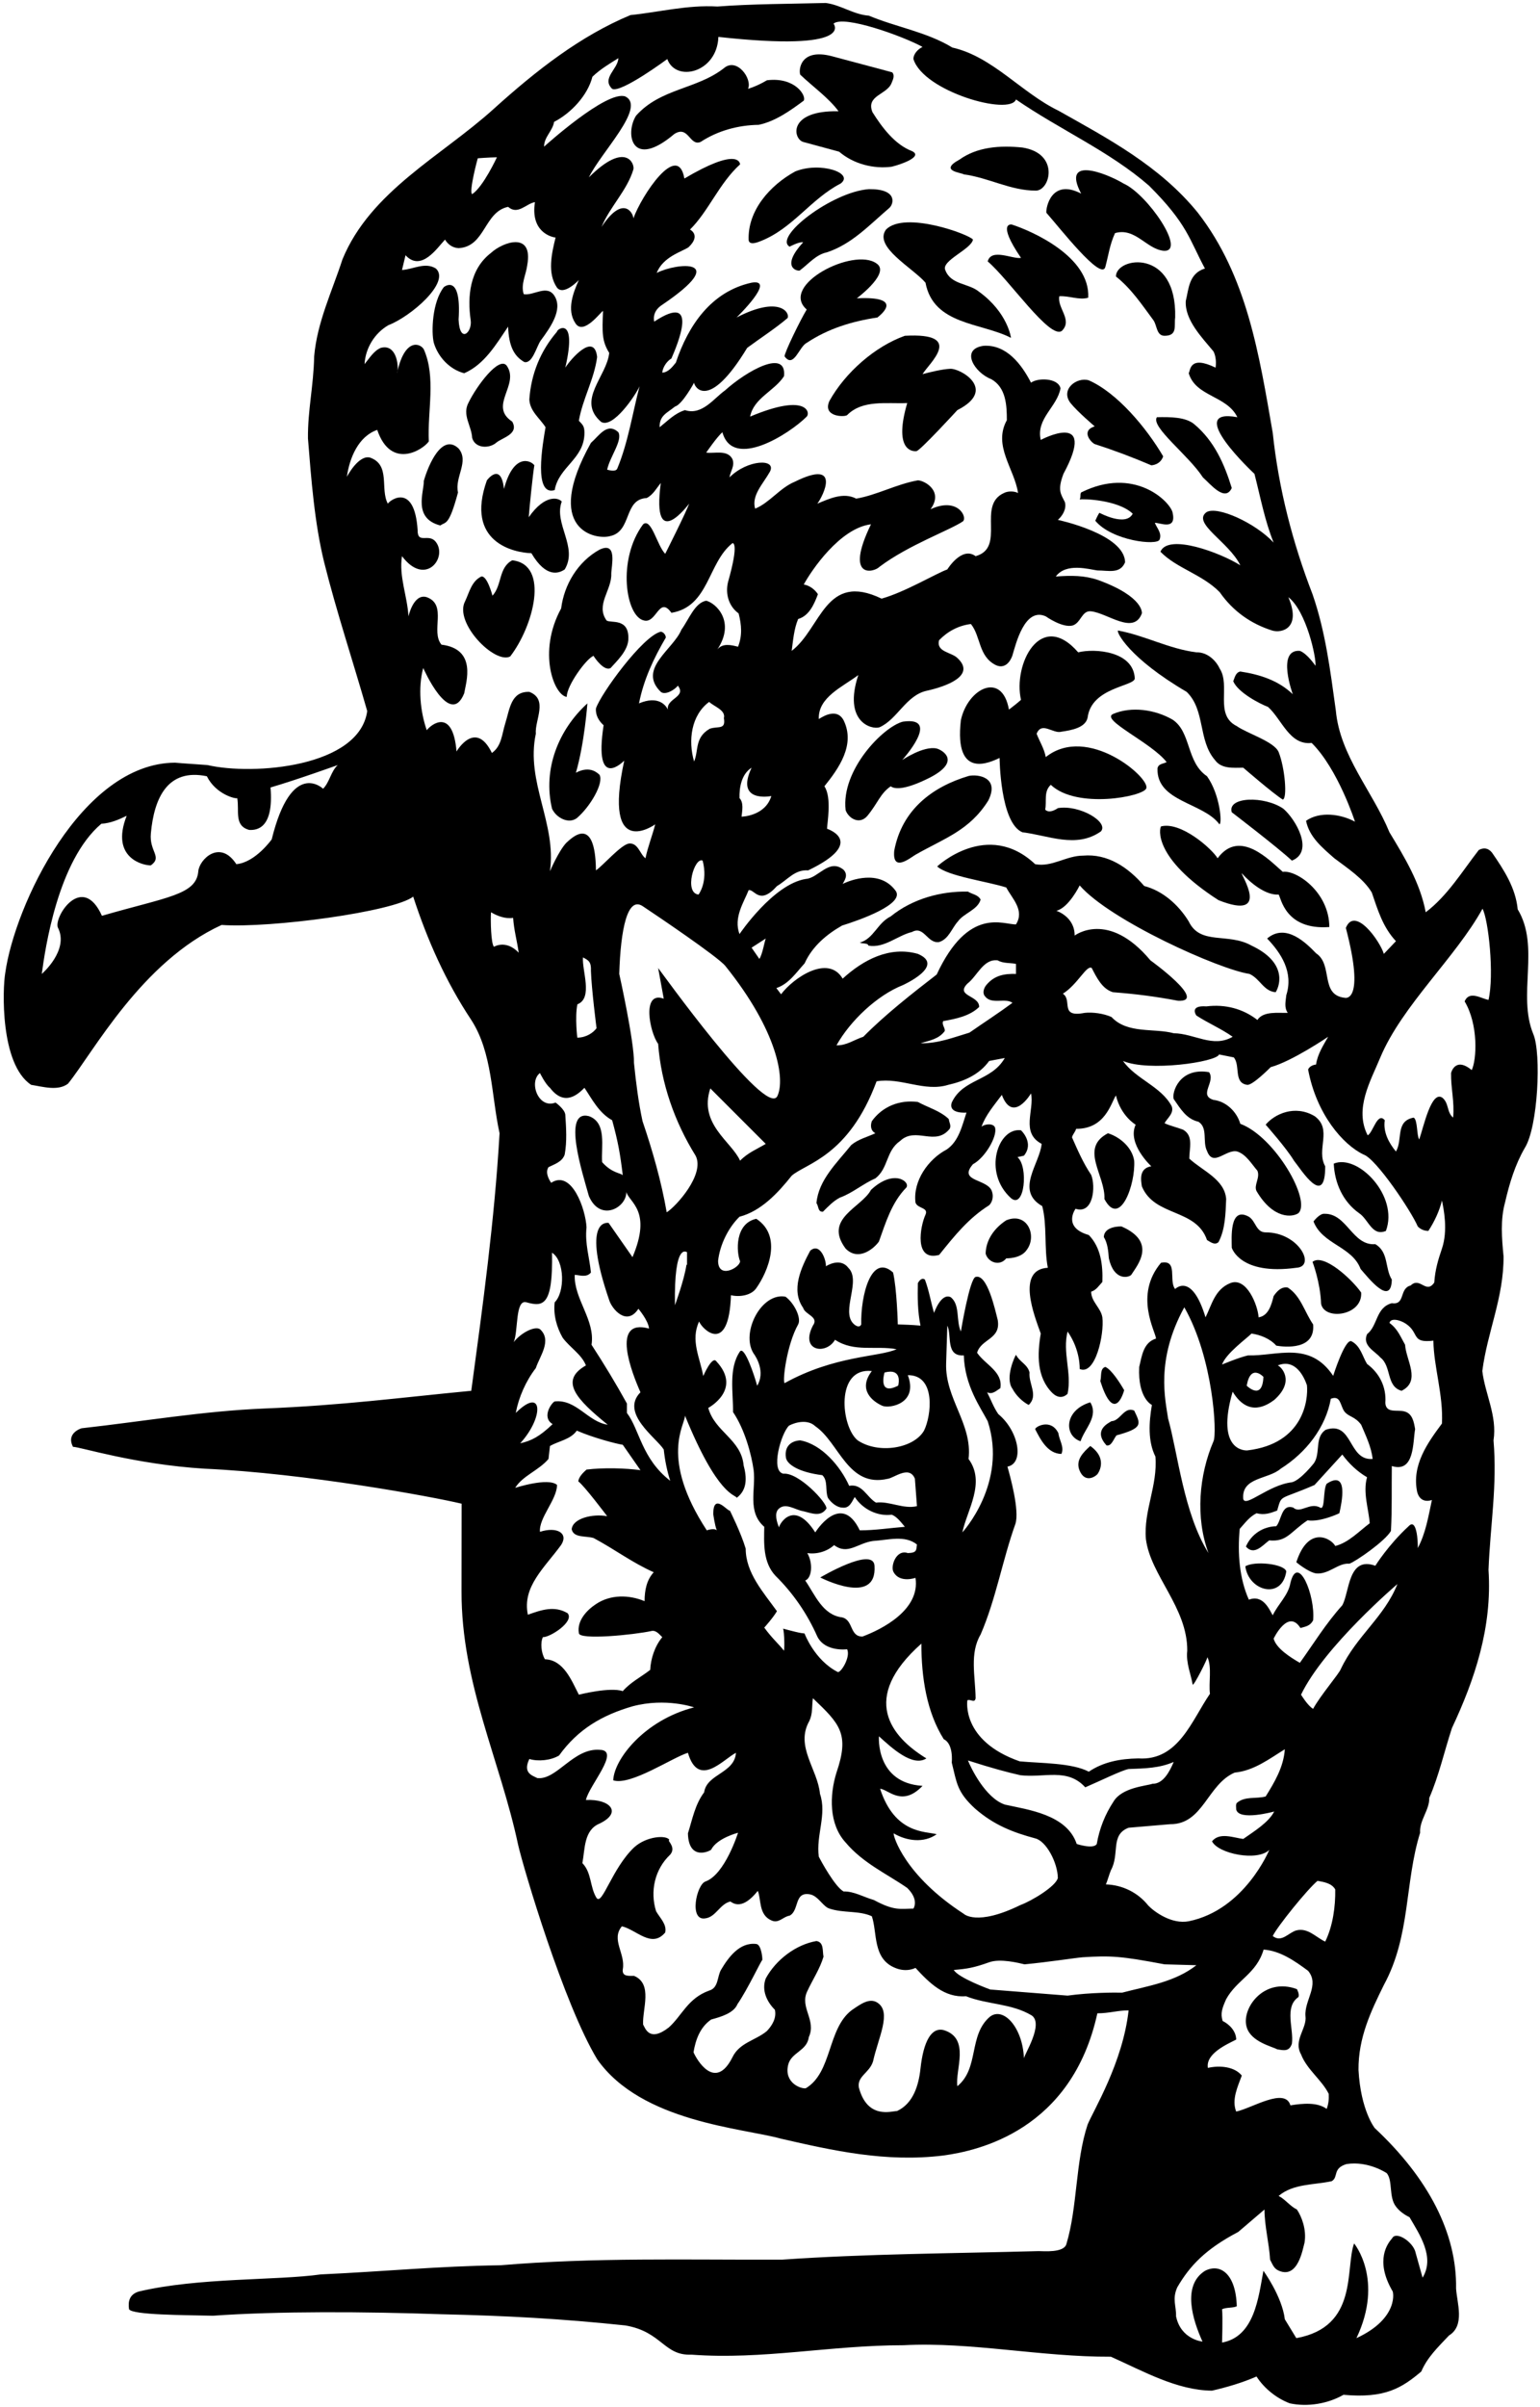 <?xml version="1.0" encoding="UTF-8"?>
<svg xmlns="http://www.w3.org/2000/svg" xmlns:xlink="http://www.w3.org/1999/xlink" width="429pt" height="670pt" viewBox="0 0 429 670" version="1.1">
<g id="surface1">
<path style=" stroke:none;fill-rule:nonzero;fill:rgb(0%,0%,0%);fill-opacity:1;" d="M 427.137 287.82 C 422.621 276.898 429.105 263.516 422.785 253.086 C 422.211 247.09 418.926 242.082 415.641 237.32 C 414.574 236.004 413.344 235.84 411.945 236.578 C 407.348 242.492 403.242 249.309 397.164 253.906 C 395.605 245.695 391.336 238.715 387.066 231.652 C 382.387 220.238 373.27 210.387 372.121 197.742 C 370.562 186.492 369.246 175.816 365.633 165.387 C 360.133 151.184 356.191 136.074 354.547 120.473 C 350.77 98.711 347.402 76.867 333.691 59.215 C 323.098 46.156 308.562 38.523 294.852 30.805 C 284.504 25.793 276.539 15.777 265.289 13.23 C 258.148 8.879 249.688 7.566 242.051 4.363 C 237.699 4.035 234.336 1.406 230.062 0.832 C 220.539 1.078 209.371 1.078 199.848 1.816 C 191.469 1.324 183.672 3.379 175.621 4.199 C 161.664 10.027 149.5 19.5 137.438 30.395 C 123.004 43.43 103.199 53.219 95.398 72.188 C 92.523 81.059 88.336 89.68 87.516 99.203 C 87.352 107.496 85.707 114.148 85.789 122.031 C 86.695 133.281 87.598 145.516 90.305 156.52 C 93.754 170.312 98.352 184.109 102.297 197.906 C 100.133 213.508 70.598 215.887 57.789 212.934 C 54.75 212.684 51.465 212.52 48.758 212.273 C 22.672 212.41 4.059 252.102 1.461 270.82 C 0.719 275.008 -0.047 296.168 8.684 301.941 C 11.887 302.438 16.156 303.75 18.949 301.613 C 25.93 292.992 39.367 267.699 61.73 257.438 C 75.5 258.395 109.711 253.742 115.105 249.555 C 119.047 261.625 124.137 273.121 131.281 283.879 C 137.191 292.992 136.863 304.98 139.164 315.41 C 137.77 339.551 134.484 363.445 131.281 387.094 C 111.492 388.984 95.48 391.145 73.719 392.02 C 56.668 392.707 39.723 395.637 22.727 397.523 C 22.727 397.523 18.293 398.809 20.344 402.695 C 22.125 402.641 37.453 407.566 56.969 408.773 C 85.078 410.031 120.66 416.602 128.598 418.516 C 128.598 426.234 128.57 435.133 128.57 442.852 C 128.488 468.551 139.328 489.902 144.336 513.469 C 145.844 520.062 157.066 557.836 166.371 573.164 C 178.688 590.684 207.07 592.297 217.582 595.254 C 231.953 598.539 246.734 601.906 262.746 599.934 C 272.57 598.621 298.574 592.871 305.691 560.355 C 308.977 560.355 311.355 559.535 314.395 559.535 C 312.809 573.984 304.598 587.398 302.98 591.312 C 299.531 601.738 300.188 614.223 297.07 624.566 C 296.383 627.086 290.637 626.539 289.352 626.539 C 265.535 627.195 241.312 627.277 217.828 628.918 C 190.895 629.004 165.77 628.262 139.41 630.48 C 121.922 630.727 107.223 632.203 89.32 633.027 C 77.141 634.75 55.324 633.848 38.656 637.789 C 36.086 638.582 35.617 640.496 35.945 642.715 C 36.906 644.332 51.137 644.332 59.348 644.523 C 77.414 643.234 101.719 643.371 122.988 644.109 C 141.051 644.523 156.324 645.344 174.227 647.23 C 184.438 648.984 184.902 655.688 192.621 655.359 C 212.574 656.84 231.133 652.734 251.742 652.734 C 270.383 651.746 289.926 656.016 309.469 655.934 C 318.5 659.961 327.859 665.297 337.633 665.379 C 341.902 664.395 346.09 663.16 350.031 661.438 C 352.25 664.887 355.781 667.594 359.312 668.91 C 364.32 669.977 369.984 668.992 374.254 666.527 C 385.887 667.594 390.539 664.586 395.934 660.043 C 397.574 656.18 400.449 653.391 403.652 650.023 C 408.168 647.23 405.871 640.992 405.621 636.969 C 405.871 621.613 397.934 606.285 382.961 592.297 C 382.961 592.297 379.047 587.398 378.441 576.121 C 378.359 567.172 381.891 559.781 385.504 552.473 C 393.004 538.676 391.254 524.062 395.605 510.102 C 395.359 506.652 398.234 503.777 398.152 500.41 C 400.859 494.172 402.34 487.438 404.473 480.949 C 410.797 467.484 415.723 452.949 414.656 436.938 C 415.148 424.457 417.117 413.535 416.051 400.891 C 417.117 394.074 413.672 387.914 412.93 381.594 C 414.328 370.672 418.926 361.148 418.844 349.652 C 418.352 344.641 417.941 339.469 419.254 334.707 C 420.484 329.367 422.047 324.195 424.754 319.516 C 428.449 313.684 429.41 293.156 427.137 287.82 Z M 90.004 219.527 C 90.004 219.527 81.246 211.043 75.691 233.625 C 75.691 233.625 71.117 240.055 65.836 240.52 C 61.266 233.488 55.516 239.219 55.242 242.492 C 54.695 249.09 46.484 249.637 28.395 254.891 C 22.945 242.793 15.008 255.109 16.102 258.121 C 19.387 264.418 11.641 271.066 11.641 271.066 C 12.543 264.254 16.102 239.508 28.227 229.273 C 30.855 229.109 33.074 228.121 35.289 227.055 C 30.609 238.961 40.137 240.934 42.023 240.852 C 45.309 238.469 41.559 237.047 42.023 231.98 C 42.926 221.992 46.758 213.781 57.625 216.051 C 60.172 221.172 65.836 222.457 66.082 222.129 C 66.738 225.578 65.098 229.848 69.449 230.996 C 71.418 231.078 76.32 230.75 75.359 219.172 C 82.613 217.062 94.082 212.934 94.082 212.934 C 92.195 214.656 91.812 217.723 90.004 219.527 Z M 154.355 33.922 C 159.117 31.461 163.715 26.531 165.031 21.359 C 167.246 19.227 169.793 17.746 172.258 16.188 C 172.172 19.227 167.492 21.77 170.531 24.727 C 172.941 26.012 185.887 16.434 185.887 16.434 C 188.27 23.004 199.766 20.266 200.121 10.273 C 238.633 14.516 232.199 6.578 232.199 6.578 C 235.074 4.117 251.66 10.109 256.996 13.066 C 255.766 13.641 254.453 14.953 254.453 16.434 C 257.242 25.465 281.328 32.309 283.027 27.684 C 295.18 36.059 309.141 42.137 320.062 51.66 C 330.871 62.418 331.309 66.688 335.66 74.734 C 331.145 76.102 331.145 80.48 330.324 83.766 C 329.996 89.023 334.84 93.949 338.043 97.809 C 339.086 99.914 338.617 102.324 338.617 102.324 C 331.422 98.82 331.641 102.98 331.145 103.883 C 333.117 110.453 341.738 110.043 344.695 116.121 C 329.504 113.328 349.457 131.887 349.457 131.887 C 351.102 138.289 352.332 144.941 354.797 151.02 C 349.785 145.598 339.086 140.699 336.074 142.559 C 331.969 145.625 342.367 150.824 345.516 157.34 C 340.098 153.891 325.398 148.363 323.262 153.562 C 327.859 158.242 334.84 159.805 339.77 164.812 C 343.547 170.23 348.637 173.68 354.383 175.488 C 357.012 176.309 362.621 174.914 358.898 166.211 C 363.91 170.066 366.73 183.125 366.453 185.312 C 366.453 185.312 364.156 181.895 362.102 181.152 C 355.508 180.66 360.133 193.223 360.133 193.223 C 356.109 189.363 350.934 187.723 345.516 186.902 C 344.203 187.148 343.953 188.625 343.547 189.609 C 344.832 192.703 350.852 195.852 353.234 196.754 C 357.094 200.203 359.23 207.512 365.387 206.773 C 372.75 214.055 377.457 228.695 377.457 228.695 C 373.516 226.562 367.688 225.742 363.828 228.449 C 364.73 232.969 368.344 235.922 371.711 238.879 C 375.406 241.672 379.84 244.547 382.141 248.406 C 383.781 253.168 385.176 258.012 388.871 261.953 L 385.504 265.484 C 384.355 261.789 377.402 252.102 374.914 258.258 C 380.414 279.195 374.664 277.719 374.664 277.719 C 367.605 276.98 371.465 268.523 366.617 265.32 C 363.992 262.609 358.242 256.754 352.988 261.215 C 356.848 265.238 360.379 270.574 358.324 276.98 C 358.16 278.703 357.668 280.348 358.734 281.906 C 356.191 281.988 351.922 281.332 350.277 283.879 C 346.254 280.758 341.328 279.445 336.074 280.102 C 331.145 279.746 333.281 282.645 333.281 282.645 C 336.566 284.781 340.262 286.34 343.383 288.559 C 337.879 291.762 332.789 287.656 326.957 287.574 C 321.457 286.094 314.066 287.82 309.633 283.059 C 307.414 282.07 304.379 281.66 302.16 281.906 C 295.016 283.305 298.848 278.375 296.082 276.57 C 300.215 273.996 302.734 268.441 304.129 269.426 C 305.445 271.973 307.004 275.258 310.043 276.16 C 316.449 276.652 321.734 277.328 328.191 278.539 C 336.621 278.922 320.473 267.289 320.473 267.289 C 308.703 253.195 299.367 260.395 299.367 260.395 C 299.395 255.109 294.277 253.496 294.277 253.496 C 297.754 252.648 300.766 246.434 300.766 246.434 C 309.25 256.203 339.688 269.836 348.062 271.066 C 351.02 272.383 352.004 275.91 355.371 276.16 C 356.766 273.859 358.242 267.699 348.637 263.184 C 342.094 259.488 334.348 263.184 331.145 256.453 C 328.273 251.77 323.84 247.91 318.746 246.598 C 314.23 241.344 308.562 237.566 301.75 238.141 C 296.984 238.141 293.047 241.426 288.363 240.52 C 275.035 228.012 261.074 241.152 261.074 241.152 C 264.086 243.887 274.898 245.285 280.316 247.008 C 281.961 250.129 285.492 253.332 283.027 257.273 C 279.578 257.438 269.836 252.102 260.938 271.23 C 254.121 276.488 246.488 282.48 240.492 288.559 C 237.945 289.379 235.812 291.023 233.02 290.938 C 236.879 284.043 244.379 277.008 251.496 274.188 C 251.496 274.188 263.539 268.797 255.684 265.484 C 247.801 263.266 240.492 267.129 234.742 272.383 C 230.691 265.512 220.949 272.219 217.582 276.734 L 216.27 275.008 C 219.719 273.859 221.688 270.82 224.152 268.113 C 226.285 263.348 230.391 259.98 234.578 257.602 C 239.098 256.203 252.59 251.551 249.359 247.746 C 244.926 241.973 237.043 244.875 234.742 246.023 C 235.156 245.203 236.441 243.613 234.992 242.082 C 230.969 238.797 227.957 244.438 224.48 244.629 C 215.367 246.078 206.004 259.98 206.004 259.98 C 204.281 255.383 207.234 251.113 208.551 247.746 C 210.191 247.418 211.531 252.102 216.434 246.625 C 219.473 244.82 221.387 241.973 225.137 242.246 C 241.641 234.309 230.391 230.668 230.391 230.668 C 230.391 229.273 231.789 221.992 229.652 218.844 C 233.676 213.836 238.355 207.266 234.992 200.449 C 232.883 196.535 228.258 200.121 228.094 200.121 C 227.848 194.047 234.742 191.172 239.098 187.887 C 234.801 200.914 242.789 203.16 245.008 202.422 C 250.02 200.203 252.398 193.469 258.23 192.238 C 263.539 191.062 272.023 188.051 266.688 183.125 C 264.961 181.48 260.773 181.48 261.594 178.195 C 263.977 175.734 267.016 174.094 270.465 173.68 C 273.258 177.129 272.516 182.633 277.359 185.094 C 280.781 186.684 282.043 182.387 282.043 182.387 C 282.973 179.293 285.438 168.891 291.32 171.547 C 291.32 171.547 295.918 174.828 298.793 174.094 C 301.176 173.352 301.34 169.82 303.965 170.148 C 308.562 170.645 315.816 176.828 318.09 170.727 C 318.09 170.727 318.828 166.152 305.938 161.445 C 302.078 160.133 298.465 160.133 294.113 160.461 C 296.984 156.52 303.5 158.488 305.691 158.766 C 308.812 158.766 312.012 159.805 313.41 156.52 C 313.355 148.637 294.688 144.695 294.688 144.695 C 296 143.547 297.152 141.656 296.656 139.77 C 295.59 137.551 294.469 136.594 296.246 131.887 C 305.965 113.875 289.926 122.441 289.926 122.441 C 288.527 116.531 294.523 113.246 295.426 108.07 C 294.742 105.117 289.02 105.117 287.215 106.512 C 284.59 101.422 280.398 95.836 273.996 96.246 C 267.371 97.18 271.477 103.746 276.129 105.527 C 280.234 107.824 280.48 112.754 280.48 116.941 C 276.539 124.086 282.617 130.488 283.602 137.223 C 282.535 136.648 280.727 136.648 279.66 137.223 C 272.023 140.672 280.316 152.414 271.777 154.797 C 267.918 151.922 263.895 158.488 263.895 158.488 C 260.801 159.586 252.07 164.812 245.586 166.617 C 229.871 159.035 228.777 174.914 220.539 181.152 C 220.949 178.113 221.195 174.996 222.344 172.285 C 225.465 171.383 226.859 168.016 227.848 165.387 C 227.027 164.074 225.465 162.926 223.906 162.68 C 226.039 158.766 233.977 146.992 242.629 145.926 C 235.074 161.5 243.559 159.312 245.008 157.75 C 253.137 151.648 264.633 147.57 268.246 145.105 C 269.562 143.957 266.824 138.234 259.215 141.738 C 262.992 136.594 257.406 133.691 255.684 133.691 C 249.688 134.758 244.27 137.797 238.52 138.781 C 234.91 136.895 230.887 138.863 227.684 140.18 C 229.324 138.043 234.523 127.562 221.359 134.102 C 217.281 135.773 214.379 139.934 210.355 141.574 C 209.289 137.879 212.574 134.676 214.461 131.312 C 216.461 127.562 208.25 127.836 203.215 132.871 C 203.461 131.145 204.773 129.668 204.035 127.777 C 202.637 125.07 199.023 126.301 196.727 125.973 C 196.727 125.973 199.766 121.539 201.242 120.309 C 204.145 130.844 219.883 120.801 224.727 115.953 C 225.766 114.969 224.945 109.223 208.961 115.953 C 209.945 110.781 215.777 108.812 218.402 104.703 C 219.199 96.906 208.004 103.227 201.953 108.676 C 198.914 110.809 195.574 115.711 190.812 114.148 C 187.938 115.051 186.133 117.023 183.754 118.91 C 183.672 115.629 185.805 114.969 188.02 113.164 C 190.074 112.59 193.359 106.512 193.359 106.512 C 193.359 107.578 197.301 114.695 208.141 96.824 C 211.918 94.031 216.023 91.402 219.391 88.527 C 220.129 87.133 217.281 82.125 205.184 88.363 C 205.184 88.363 216.461 77.473 209.371 78.676 C 198.121 81.141 191.719 90.582 188.27 100.93 C 187.281 102.16 186.133 103.637 184.492 103.719 C 184.574 102.324 185.723 100.52 187.035 99.777 C 188.598 96.164 195.109 81.027 182.246 89.516 C 182.246 89.516 181.426 86.777 184.438 84.859 C 203.871 71.723 188.539 73.094 182.93 75.965 C 184.711 71.449 189.91 70.082 191.801 68.82 C 195.383 65.43 192.211 63.895 192.211 63.895 C 197.383 58.805 200.34 51.004 206.168 45.746 C 206.086 45.09 205.238 41.066 190.648 49.688 C 188.816 39.152 178.688 54.48 176.445 60.773 C 176.359 59.133 173.488 54.203 167.574 63.156 C 169.875 57.57 174.719 52.973 176.445 47.145 C 176.855 45.586 174.309 39.152 164.047 49.359 C 167.41 42.383 180.059 29.844 174.227 26.863 C 169.109 24.918 151.562 40.82 151.562 40.82 C 151.562 38.109 153.945 36.469 154.355 33.922 Z M 274.406 277.309 C 276.211 279.691 280.07 277.637 282.043 279.113 C 278.266 281.906 274.078 284.617 270.055 287.41 C 265.617 288.723 261.43 290.445 256.422 290.363 C 258.887 289.625 261.512 289.215 263.156 286.996 C 263.402 286.176 262.254 285.191 262.746 284.207 C 266.359 283.551 270.137 282.809 272.762 280.266 C 272.844 276.98 266.031 277.309 269.48 273.777 C 272.27 271.645 273.914 266.797 277.938 267.289 C 279.414 268.195 281.551 267.949 283.027 268.277 L 283.027 271.066 C 279.906 270.984 277.031 271.395 274.734 274.188 C 274.078 275.008 273.586 276.406 274.406 277.309 Z M 183.34 269.426 L 184.902 277.965 C 178.688 275.641 180.961 287.328 183.34 290.527 C 184.16 301.531 187.938 312.289 193.77 321.648 C 196.48 326.824 188.27 335.855 185.723 337.414 C 184.246 328.875 181.781 320.254 178.988 312.043 C 177.84 306.703 177.184 301.449 176.609 295.867 C 176.691 289.789 172.504 271.066 172.504 271.066 C 172.895 258.52 174.805 249.418 179.023 252.203 C 182.5 254.5 200.016 266.305 202.062 268.852 C 216.641 286.965 218.762 300.402 216.559 305.051 C 213.5 311.5 183.371 269.336 183.34 269.426 Z M 213.312 318.367 C 211.012 319.762 208.305 320.828 206.168 323.047 C 203.789 317.711 194.562 312.863 197.875 302.93 C 197.875 302.93 212.984 318.035 213.312 318.367 Z M 191.387 348.5 L 191.387 352.031 L 191.223 352.031 C 190.648 356.137 188.02 363.281 188.02 363.281 C 187.719 345.16 191.387 348.664 191.387 348.5 Z M 164.785 374.285 C 165.852 367.387 159.855 361.559 160.102 354.824 C 161.254 354.824 163.387 355.727 164.617 354.168 C 164.211 349.98 162.895 346.121 163.387 341.605 C 163.141 336.512 159.254 325.453 153.535 329.203 C 152.715 327.973 151.891 326.246 152.797 324.852 C 154.438 324.031 156.652 323.375 157.312 321.32 C 157.969 317.629 157.723 314.098 157.477 310.234 C 157.312 308.676 154.766 306.871 154.766 306.871 C 149.949 308.758 147.211 301.094 150.414 298.656 C 150.414 298.656 151.891 301.695 153.203 302.766 C 157.34 308.211 161.172 304.379 162.812 302.766 C 164.949 305.965 166.836 309.742 170.531 311.797 C 172.172 317.789 172.746 321.02 173.488 327.098 C 172.914 326.441 170.477 326.551 167.738 323.457 C 167.41 319.27 169.137 312.453 164.047 310.648 C 156.516 308.758 162.238 326.41 164.047 332.898 C 167.191 340.234 174.582 336.129 174.473 331.75 C 175.293 334.707 181.699 336.949 176.195 349.898 L 169.547 340.371 C 168.973 340.289 161.992 339.414 169.711 361.887 C 170.477 364.32 174.582 369.25 177.84 364.266 C 177.84 364.266 180.633 367.551 180.797 369.77 C 169.93 366.785 176.113 382.332 178.414 387.504 C 172.664 393.336 182.93 400.234 184.902 403.438 C 185.23 406.473 185.805 409.348 186.707 412.141 C 178.688 405.926 178.168 397.852 174.637 393.254 L 174.637 390.625 C 171.598 385.125 168.312 379.703 164.785 374.285 Z M 162.402 266.469 C 163.961 267.289 164.73 267.699 164.617 270.246 C 164.785 275.34 166.18 286.176 166.18 286.176 C 165.277 287.41 163.359 288.777 160.844 288.805 C 160.844 289.297 160.102 283.059 160.844 279.527 C 165.277 277.828 162.074 270.082 162.402 266.469 Z M 197.711 202.832 C 193.469 205.297 194.672 208.824 193.359 211.945 C 191.637 206.117 192.539 199.055 197.547 195.359 C 198.941 196.672 202.227 197.633 201.652 199.875 C 202.227 203.242 200.039 202.012 197.711 202.832 Z M 195.738 239.535 C 197.301 245.531 194.59 248.98 194.59 248.98 C 190.457 248.539 193.469 238.414 195.738 239.535 Z M 209.371 263.762 L 213.312 261.215 C 212.984 262.035 212.355 265.785 211.531 266.879 Z M 214.871 221.555 C 213.176 227.191 206.578 227.301 206.578 227.301 C 206.742 225.66 207.234 223.441 206.004 222.129 C 205.922 219.336 206.496 215.477 209.371 213.672 C 204.691 223.633 214.871 221.555 214.871 221.555 Z M 133.113 44.051 C 133.113 44.051 136.262 43.805 138.426 43.777 C 138.426 43.777 134.621 52.016 131.527 54.039 C 130.543 53.469 133.113 43.805 133.113 44.051 Z M 127.176 209.152 C 126.137 196.809 120.031 201.684 118.883 203.242 C 117.074 198.07 116.418 191.418 117.895 185.914 C 117.895 185.914 125.312 202.832 129.309 192.977 C 129.805 189.938 132.977 180.66 122.988 179.43 C 119.867 175.734 124.711 168.344 118.883 166.211 C 115.188 165.059 113.789 171.547 113.789 171.547 C 113.461 165.797 111.082 160.461 111.984 154.797 C 118.473 163.418 124.766 155.203 121.426 150.855 C 119.43 148.246 116.281 151.648 116.336 147.488 C 115.461 134.402 108.781 139.027 108.043 140.18 C 105.824 136.156 108.863 129.422 103.117 127.367 C 99.859 126.465 96.629 132.707 96.629 132.707 C 97.367 127.449 99.832 121.457 105.086 119.648 C 108.891 130.844 117.812 125.234 119.457 122.852 C 119.047 114.312 121.508 105.035 118.062 97.234 C 117.129 95.578 112.949 93.984 110.762 103.133 C 110.727 103.473 110.664 103.738 110.59 103.883 C 110.645 103.625 110.703 103.379 110.762 103.133 C 110.98 100.984 110.164 95.711 106.07 96.824 C 104.102 97.645 102.871 99.777 101.555 101.34 C 101.801 96.906 104.348 92.719 108.207 90.5 C 114.367 88.145 125.59 78.566 121.426 74.734 C 118.391 72.844 115.105 74.98 111.984 75.145 L 112.969 71.039 C 117.379 75.828 121.922 68.82 123.973 66.688 C 124.793 68.082 126.137 68.984 127.75 69.066 C 135.223 68.656 134.812 58.969 141.547 57.57 C 144.254 59.953 146.555 56.668 149.02 56.258 C 147.758 64.332 153.289 65.949 154.766 66.113 C 153.699 70.465 152.383 76.047 155.176 80.07 C 157.066 82.398 161.254 77.938 161.254 77.938 C 159.691 81.387 157.805 86.23 160.266 89.926 C 162.539 93.621 167.574 86.477 167.984 86.559 C 167.738 92.523 167.656 94.934 169.711 98.219 C 169.055 104.785 160.484 111.438 167.465 117.434 C 170.75 119.348 177.047 110.043 178.168 107.496 C 176.277 114.641 174.965 123.262 171.926 130.488 C 171.352 131.477 169.383 130.734 169.137 130.734 C 169.875 127.121 173.488 122.633 172.258 120.309 C 169.137 117.434 166.918 121.266 164.617 123.262 C 151.043 147.543 165.934 150.359 169.957 149.211 C 176.113 147.898 173.652 138.945 180.141 138.617 C 181.945 137.715 182.848 135.91 184.078 134.43 C 181.426 154.383 191.965 140.18 191.965 140.18 C 191.277 142.34 185.312 154.137 185.312 154.137 C 183.066 151.922 181.426 143.984 179.152 145.926 C 171.844 155.754 174.309 171.629 179.398 172.695 C 182.93 173.598 183.59 165.715 187.035 170.562 C 197.547 168.836 197.137 156.602 204.035 151.184 C 204.035 151.184 206.059 150.551 202.801 162.02 C 201.98 165.469 203.129 168.836 205.758 170.727 C 206.578 173.926 206.824 176.883 205.594 180.004 C 203.703 179.512 201.324 178.938 199.848 180.742 C 204.965 172.996 199.438 167.852 196.727 167.195 C 193.523 167.77 191.883 172.449 189.828 175.242 C 187.609 180.742 177.512 186.16 184.078 192.566 C 185.258 193.523 187.773 192.156 188.844 190.844 C 191.305 194.047 185.559 194.375 186.051 197.492 C 185.477 196.262 183.34 193.523 178.004 195.77 C 179.316 189.117 182.109 183.207 185.477 177.457 C 185.477 176.719 184.82 175.898 184.078 175.816 C 179.07 176.965 167.328 193.141 166.016 197.164 C 165.852 199.055 166.836 200.695 168.148 201.848 C 165.277 220.621 173.898 211.699 173.898 211.699 C 167.738 240.055 182.52 229.438 182.52 229.438 C 181.781 232.395 180.469 235.676 179.809 238.879 C 178.25 237.73 177.758 234.527 175.211 234.773 C 172.941 235.129 168.012 240.879 166.016 242.246 C 165.824 226.371 159.117 233.379 157.723 234.609 C 155.586 236.91 153.203 242.492 153.203 242.492 C 155.094 229.109 146.391 217.695 149.266 204.227 C 148.938 200.449 152.797 194.621 147.457 192.566 C 142.285 192.402 142.012 197.355 140.723 201.438 C 139.82 204.309 139.738 207.676 137.027 209.566 C 132.43 200.094 127.176 209.152 127.176 209.152 Z M 137.605 263.516 C 136.781 262.691 136.617 256.285 136.781 253.906 C 138.59 254.973 140.805 255.797 142.941 255.465 C 143.188 258.996 144.008 261.707 144.5 265.156 C 140.914 261.406 137.605 263.516 137.605 263.516 Z M 146.637 362.461 C 151.316 363.773 154.055 363.5 153.781 348.664 C 157.34 350.91 157.395 359.668 154.52 362.461 C 154.109 365.992 155.094 369.441 156.734 372.312 C 158.789 375.105 161.992 376.91 163.223 380.031 C 155.695 384.305 160.621 389.504 169.301 396.539 C 163.715 395.719 160.598 389.395 154.52 390.051 C 153.699 390.379 150.77 394.43 153.945 396.371 C 150.223 399.906 148.031 401 144.91 401.711 C 151.59 394.43 151.316 385.672 143.68 393.254 C 144.5 388.902 146.473 384.387 149.266 380.773 C 150.332 377.488 153.863 373.055 150.414 369.934 C 148.855 368.977 144.992 371.082 143.105 373.547 C 144.418 370.508 143.473 361.574 146.637 362.461 Z M 150.414 426.344 C 150.086 422.402 155.148 417.422 155.176 413.289 C 152.688 411.129 143.516 414.109 143.516 414.109 C 145.57 410.742 150.086 409.266 152.797 406.062 L 153.203 402.449 C 155.668 401.055 158.953 400.645 160.68 398.18 C 165.277 400.18 171.57 401.82 173.488 402.121 L 178.414 409.184 C 174.145 408.609 168.148 408.445 163.387 409.02 C 162.484 409.84 161.254 410.988 161.09 412.305 C 162.648 413.371 169.137 421.992 169.137 421.992 C 165.004 421.254 159.527 422.621 159.254 425.633 C 159.801 428.098 163.141 427.41 165.359 428.07 C 171.352 431.273 176.031 434.887 182.109 437.594 C 180.141 439.73 179.562 442.605 179.562 445.641 C 175.211 443.836 170.039 443.754 166.016 446.465 C 163.387 448.188 160.68 451.145 161.254 454.512 C 161.172 456.562 176.691 455.004 181.535 453.938 C 182.848 453.688 183.754 455.004 184.492 455.66 C 182.438 458.121 181.289 461.57 181.125 464.773 C 178.578 466.746 175.621 468.223 173.488 470.688 C 169.957 469.453 161.254 471.672 161.254 471.672 C 159.281 467.895 157.066 461.98 151.809 461.816 C 150.742 460.094 150.496 457.137 151.234 455.66 C 153.203 455.742 160.074 451.363 158.133 449.008 C 154.438 446.789 150.742 448.105 147.047 449.418 C 145.406 441.617 151.727 436.309 156.324 429.984 C 158.434 426.73 155.148 424.812 150.414 426.344 Z M 285.242 572.918 C 284.891 564.133 279.414 558.383 275.719 561.34 C 269.727 566.512 272.844 575.629 266.688 580.637 C 266.031 576.121 270.383 567.336 262.91 565.035 C 259.434 564.133 257.242 568.238 256.422 575.711 C 255.93 580.309 254.453 585.398 249.934 587.535 C 248.211 587.617 241.641 589.859 239.262 581.047 C 238.688 577.844 242.188 576.996 243.203 573.738 C 244.652 567.145 248.484 560.027 244.434 557.398 C 242.188 555.922 239.645 557.863 237.262 559.48 C 230.445 564.652 231.871 576.777 224.48 581.211 C 223.164 581.457 218.379 579.734 219.555 574.723 C 220.375 571.195 224.809 570.863 225.301 567.008 C 227.52 562.242 222.672 558.711 224.891 554.195 C 226.367 550.992 228.422 547.953 229.406 544.59 C 229.078 543.027 229.57 540.566 227.438 540.238 C 221.688 541.223 216.105 545.492 213.312 550.664 C 212.082 553.949 213.641 557.152 215.859 559.371 C 216.352 561.586 215.199 563.641 213.641 565.281 C 210.52 567.91 206.004 568.484 204.035 572.59 C 199.215 582.195 194.016 573.164 193.195 571.195 C 193.77 567.746 195 564.215 198.121 562.078 C 200.832 561.34 204.418 560.301 205.43 557.809 C 208.223 553.785 212.164 545.41 212.328 545.574 C 212.492 545.574 212.164 541.223 210.684 541.059 C 206.004 540.484 202.883 544.836 200.832 548.285 C 199.766 550.172 200.176 553.293 197.547 554.031 C 191.555 556.195 189.992 561.012 186.297 564.297 C 180.879 568.512 179.727 564.461 179.152 563.477 C 178.906 559.203 181.945 552.145 176.609 549.926 C 175.129 549.926 173.242 550.172 173.488 548.121 C 174.309 543.77 170.121 539.824 173.242 536.133 C 177.348 537.117 181.535 542.371 185.312 537.855 C 185.805 535.555 183.836 533.832 182.766 531.941 C 181.043 526.441 182.355 520.281 186.707 516.18 C 188.27 514.316 186.297 512.648 186.297 512.234 L 186.461 512.07 C 185.641 510.676 180.059 511.031 176.609 514.207 C 170.477 520.062 167.738 530.465 166.18 528.246 C 164.289 525.211 164.867 521.27 162.238 518.559 C 162.977 514.535 162.648 509.363 167 507.555 C 173.488 504.461 169.93 500.633 163.223 500.988 C 164.047 496.965 172.941 487.219 167.164 487.027 C 159.773 486.371 155.121 495.512 149.676 494.883 C 148.277 494.145 145.57 493.516 147.457 489.574 C 149.922 490.312 153.453 489.984 155.75 488.586 C 161.008 481.277 167.738 477.363 176.227 474.902 C 185.531 472.438 193.359 475.203 193.359 475.203 C 179.508 478.734 171.023 489.684 170.832 495.512 C 175.676 497.07 187.445 489.078 191.637 487.848 C 194.562 497.895 201.57 489.574 205.02 487.848 C 204.609 493.598 196.891 493.68 196.152 498.852 C 193.605 502.219 192.867 506.406 191.637 510.266 C 191.824 518.148 197.934 515.148 198.121 514.781 C 199.766 511.578 205.594 510.102 205.594 510.102 C 205.594 510.102 201.98 521.68 196.562 523.648 C 194.016 524.445 191.824 534.844 196.562 533.914 C 199.438 533.504 200.586 529.891 203.461 529.234 C 204.445 529.891 206.879 531.559 211.098 526.277 C 212.082 528.496 211.262 532.93 214.871 534.488 C 216.926 535.473 218.156 533.422 219.965 533.176 C 222.758 531.695 221.113 526.359 225.711 527.262 C 227.957 527.73 229.324 530.711 231.051 531.203 C 234.992 532.52 239.262 531.695 242.871 533.34 C 244.434 537.938 243.039 545.164 249.359 547.711 C 252.59 549.078 255.027 547.711 255.027 547.711 C 258.887 551.898 263.074 556.086 269.066 555.594 C 275.145 557.973 281.715 557.562 287.379 560.93 C 290.91 563.312 285.16 572.07 285.242 572.918 Z M 235.566 512.812 C 240.41 518.559 246.898 521.434 252.727 525.457 C 256.148 528.824 254.453 531.203 254.453 531.203 C 250.676 531.285 249.031 531.836 243.449 528.824 C 240.574 528.004 237.863 526.359 234.992 526.441 C 232.609 525.129 228.75 518.066 228.094 516.754 C 227.273 510.84 230.391 505.012 228.422 499.262 C 227.766 492.363 221.441 486.043 225.465 478.98 C 226.449 476.844 226.121 474.957 226.449 472.656 C 233.977 479.828 236.715 482.566 233.02 493.352 C 231.051 499.672 230.887 507.719 235.566 512.812 Z M 218.238 410.168 C 214.543 409.484 217.582 398.918 219.801 396.785 C 221.66 395.801 225.055 394.977 227.109 396.949 C 233.758 401.465 236.168 414.137 247.254 411.594 C 249.031 411.398 253.301 407.703 254.863 411.562 L 255.438 419.199 C 251.66 420.105 247.719 417.723 244.023 418.215 C 241.395 416.656 240.246 412.879 236.551 413.535 C 234.172 408.199 228.914 401.957 222.922 400.891 C 220.566 401 218.461 402.402 218.926 405.652 C 219.199 407.566 222.48 409.758 229.078 410.578 C 230.723 412.141 229.816 414.848 230.641 416.902 C 231.625 418.379 233.266 419.613 234.742 419.613 C 236.715 419.859 237.371 417.805 238.109 416.656 C 240.41 420.188 244.598 422.074 248.375 421.582 C 249.77 421.992 251.168 423.883 252.07 424.949 C 247.883 425.277 243.777 425.934 239.508 425.934 C 234.254 414.961 227.109 426.508 227.109 426.508 C 221.113 417.148 217.09 424.211 217.008 425.113 C 216.434 423.719 215.641 421.254 216.844 420.023 C 218.812 418.051 221.523 420.27 223.742 420.598 C 226.312 421.254 228.668 422.238 230.227 419.859 C 230.422 418.242 222.48 409.758 218.238 410.168 Z M 245.828 391.281 C 247.883 392.105 255.875 390.598 252.891 382.742 C 260.801 382.66 259.461 394.074 257.406 398.18 C 254.508 403.188 244.68 404.75 238.934 400.891 C 234.254 397.168 232.609 380.473 242.871 381.594 C 238.906 386.766 243.012 390.051 245.828 391.281 Z M 246.406 382.004 C 251.223 380.746 250.402 384.852 250.211 385.645 C 244.379 388.684 246.406 382.004 246.406 382.004 Z M 269.809 406.062 C 270.957 396.289 263.238 389.312 263.566 379.457 L 263.895 368.949 C 265.211 371.656 263.32 377.57 268.492 377.242 C 268.738 385.672 273.117 391.691 275.145 395.551 C 280.781 412.77 268.082 426.508 268.082 426.508 C 269.395 420.27 274.652 412.633 269.809 406.062 Z M 265.129 490.559 C 266.551 496.25 266.551 498.715 271.613 503.367 C 276.949 508.02 282.289 510.02 288.363 511.66 C 291.457 512.398 294.605 518.395 294.688 522.664 C 294.195 524.992 287.352 529.098 284.258 530.219 C 272.023 536.215 268.465 532.656 268.465 532.656 C 252 522 248.785 511.004 248.949 510.266 C 252.562 512.398 257.324 513.059 260.938 510.512 C 257.789 509.664 249.305 510.484 245.172 497.867 C 247.391 497.949 251.223 503.094 256.996 497.047 C 243.832 496.25 244.844 483.25 244.844 483.25 C 248.457 486.535 254.23 491.871 258.066 489.41 C 248.211 483.387 239.453 472.711 256.668 457.465 C 256.668 466.91 258.148 476.516 262.91 484.07 C 265.699 485.387 265.129 490.559 265.129 490.559 Z M 336.648 432.258 C 329.75 421.254 328.137 404.559 325.398 394.812 C 324.66 389.641 321.84 378.555 329.914 363.855 C 337.988 378.008 339.086 399.086 338.043 401.137 C 334.02 410.496 332.953 422.32 336.648 432.258 Z M 343.953 493.352 C 349.293 492.855 353.645 489.492 357.914 486.863 C 357.586 491.789 355.039 496.059 352.578 500 C 349.867 500.738 346.828 499.836 344.531 501.809 C 344.203 502.301 344.367 502.957 344.367 503.613 C 345.105 506.926 354.961 504.188 354.961 504.188 C 353.398 507.227 349.375 509.691 346.336 511.824 C 343.629 511.496 339.77 509.855 337.633 512.48 C 339.355 515.961 350.305 518.148 353.59 514.863 C 353.59 514.863 346.746 531.559 331.145 534.734 C 326.383 535.641 321.566 532.105 319.895 530.383 C 317.023 526.77 312.754 524.637 308.07 524.473 C 308.48 523.566 308.977 521.707 309.469 520.531 C 311.984 515.961 309.223 510.676 314.395 508.703 L 325.973 507.719 C 335.172 507.801 336.32 496.633 343.953 493.352 Z M 354.961 389.641 C 360.98 384.305 356.766 380.277 355.945 380.031 C 360.98 378.008 363.336 383.398 364.074 385.535 C 364.484 389.559 363.172 401.82 347.484 403.684 C 347.02 403.734 338.535 404.012 343.383 387.34 C 347.844 394.703 353.152 390.953 354.961 389.641 Z M 347.297 385.672 C 348.391 379.375 351.949 383.207 351.949 383.207 C 351.676 390.051 347.297 385.672 347.297 385.672 Z M 370.727 389.312 C 373.516 388.246 373.297 391.145 374.504 392.844 C 375.734 394.402 377.402 394.156 379.184 396.539 C 380.496 399.656 381.973 402.613 382.387 406.062 C 375.488 406.637 376.965 395.387 369.328 397.934 C 366.129 399.988 367.934 404.422 366.043 407.211 C 366.043 407.211 362.348 411.949 359.887 412.551 C 353.316 413.316 347.02 419.613 346.336 417.23 C 345.762 411.07 353.316 411.812 356.766 408.773 C 363.828 404.34 369.328 397.277 370.727 389.312 Z M 336.484 575.547 C 335.801 571.523 341.984 568.895 344.367 567.664 C 344.367 565.363 342.477 563.395 340.59 562.488 C 339.934 560.355 340.453 558.934 341.574 556.414 C 344.559 550.992 350.031 549.352 352.004 542.617 C 356.602 542.945 360.625 545.738 364.402 548.531 C 367.688 552.473 363.336 556.66 363.664 561.094 C 364.156 564.543 360.215 567.828 362.43 571.77 C 364.074 576.039 368.18 578.832 370.148 582.773 C 370.23 584.332 370.066 585.645 369.574 586.961 C 367.031 585.07 363.008 585.398 359.477 585.973 C 357.969 580.828 348.719 586.797 344.367 587.699 C 343.051 584.414 344.777 580.801 345.926 577.68 C 343.871 575.137 339.688 574.805 336.484 575.547 Z M 369.164 540.402 C 366.535 539.172 364.32 536.461 361.117 537.281 C 358.98 537.855 357.012 540.812 354.547 538.84 C 355.863 536.133 364.238 525.785 367.031 523.484 C 368.836 523.812 370.973 524.145 371.957 525.867 C 372.039 530.629 371.301 536.051 369.164 540.402 Z M 321.047 496.469 C 319.375 497.07 312.59 497.457 310.207 501.398 C 307.824 505.012 306.266 508.953 305.527 513.223 C 304.621 514.781 299.941 513.223 299.941 513.223 C 297.203 505.012 286.34 503.695 279.961 502.273 C 274.461 500.465 270.383 491.871 269.645 489.984 C 276.402 492.145 280.508 493.242 284.258 494.09 C 290.91 494.883 297.316 491.953 302.324 497.457 C 306.348 495.73 312.531 492.691 314.395 492.363 C 318.992 492.199 323.016 492.117 326.957 490.395 C 325.809 493.105 324.027 496.523 321.047 496.469 Z M 224.891 432.258 C 227.602 432.668 230.473 431.766 232.363 430.039 C 236.141 432.914 238.906 429.465 243.203 428.891 C 247.391 428.645 252.07 427.164 255.438 429.875 C 255.191 431.273 255.602 432.203 252.891 432.258 C 249.578 431.109 247.965 436.117 248.949 437.594 C 250.676 440.688 255.027 439.156 255.027 439.156 C 256.422 448.078 245.586 453.523 240.246 455.496 C 236.633 455.496 237.781 450.898 234.578 450.156 C 229.16 449.5 227.027 443.836 224.316 439.895 C 226.121 439.238 226.59 435.215 224.891 432.258 Z M 312.59 554.605 C 310.617 554.551 303.773 554.551 297.398 555.43 C 294.441 555.184 275.855 553.73 275.855 553.73 C 275.855 553.73 266.934 550.5 265.699 548.285 C 269.285 547.984 271.203 547.711 275.555 546.148 C 278.648 545.039 283.793 546.34 285.41 546.723 C 292.277 546.066 299.121 544.973 301.586 544.754 C 309.469 544.262 312.262 544.426 324.414 546.723 L 333.281 546.969 C 327.285 551.652 319.812 552.719 312.59 554.605 Z M 386.324 604.859 C 388.051 606.996 386.82 611.512 388.871 614.141 C 389.855 615.453 391.254 616.438 392.648 617.094 C 395.359 621.777 399.82 628.18 396.289 633.93 L 394.371 627.086 C 393.824 624.074 388.898 620.789 387.805 622.98 C 386.656 624.293 382.879 629.004 387.887 637.625 C 388.078 637.488 389.992 645.152 377.867 650.762 C 385.613 634.477 377.211 624.402 377.211 624.402 C 374.664 631.465 378.496 647.613 361.117 650.762 L 357.914 645.508 C 357.148 639.129 351.949 632.012 351.949 632.012 C 350.578 639.402 349.484 650.352 340.426 651.992 C 340.426 651.992 340.672 644.77 340.426 642.715 C 341.656 642.141 343.465 642.414 344.531 641.895 C 344.285 632.836 339.906 629.824 335.66 632.039 C 329.23 636.117 332.242 645.699 334.977 651.719 C 334.977 651.719 328.957 651.172 327.613 644.684 C 327.695 641.73 326.492 639.949 327.941 636.641 C 331.422 630.645 335.801 625.992 344.941 621.203 L 352.25 614.961 C 352.25 619.559 353.562 624.402 353.809 628.918 C 354.684 630.645 354.961 631.465 356.355 632.039 C 361.609 634.203 362.895 625.992 363.414 624.156 C 363.992 620.516 362.621 616.957 361.281 614.961 C 359.395 614.059 357.996 612.086 356.191 611.184 C 360.215 607.734 366.129 608.145 370.973 607.078 C 372.941 605.926 371.109 603.547 375.078 602.316 C 381.234 601.355 386.324 604.859 386.324 604.859 Z M 373.516 464.527 C 373.023 465.867 367.852 471.836 365.797 475.613 C 364.32 474.793 362.43 471.672 362.43 471.672 C 368.918 458.203 389.281 440.879 389.281 440.879 C 385.59 450.156 377.949 455.195 373.516 464.527 Z M 384.52 377.816 C 387.723 380.277 386.078 385.863 390.434 387.094 C 395.934 384.387 391.664 378.555 391.418 374.285 C 390.188 372.148 389.363 369.852 387.066 368.211 C 387.395 366.73 389.992 367.332 391.637 368.43 C 395.5 371.004 393.004 373.902 399.301 373.137 C 399.383 380.359 402.094 388.246 401.684 396.211 C 397.656 401.629 393.223 407.785 394.785 415.262 C 395.742 418.789 398.891 417.477 398.891 417.477 C 397.902 422.074 397.164 426.758 394.949 430.859 C 395.031 429.055 394.648 422.348 392.402 424.785 C 386.711 430.012 383.125 435.789 383.125 435.789 C 375.488 433.023 375.98 443.098 373.926 446.789 C 369.328 451.883 365.879 457.547 362.102 462.805 C 359.34 461.215 355.508 458.754 354.797 456.07 C 354.797 456.07 358.816 447.613 362.266 453.113 C 363.746 452.703 364.977 452.539 365.797 450.98 C 366.453 443.973 361.527 432.203 359.477 440.551 C 358.898 444 356.027 446.465 354.547 449.582 C 353.645 448.105 351.949 443.699 347.898 445.23 C 345.27 439.402 344.695 432.258 345.352 425.523 C 346.828 423.883 348.062 422.156 350.031 421.172 C 352.25 421.746 353.809 421.172 355.781 420.434 C 357.148 415.781 356.055 417.695 366.18 413.316 L 373.926 404.832 C 375.734 407.297 378.113 409.594 380.824 411.152 C 379.594 415.344 381.316 420.188 381.562 423.965 C 378.691 426.098 375.652 429.383 371.957 430.285 C 370.973 428.316 364.539 424.266 361.117 434.805 C 361.117 434.805 364.32 437.512 366.617 437.922 C 370.23 438.254 372.75 434.941 375.898 435.215 C 377.621 434.641 385.887 428.918 387.477 426.098 C 387.805 419.941 387.641 414.273 387.723 408.035 C 394.102 410.031 393.551 401.383 394.211 397.77 C 393.883 395.801 393.469 393.418 391.254 392.844 C 389.363 392.27 386.078 393.5 385.914 390.461 C 386.242 386.027 384.273 382.168 380.824 379.621 C 379.512 377.488 379.02 374.613 376.473 373.301 C 374.664 372.531 371.383 382.934 371.383 382.934 C 364.812 373.078 355.699 377.488 347.652 377.242 C 345.105 377.816 340.426 379.785 340.426 379.785 C 341.547 376.641 347.297 372.531 348.637 371.164 C 351.02 371.492 353.809 372.562 355.535 374.531 C 357.914 374.941 366.453 375.816 365.797 368.617 C 363.414 365.172 362.348 360.652 358.734 358.355 C 356.93 358.027 355.699 359.422 354.797 360.734 C 354.219 363.035 353.398 366.238 350.605 366.648 C 350.441 363.445 347.297 355.289 342.723 357.121 C 338.414 358.852 337.551 363.199 335.824 366.648 C 331.969 353.922 327.367 358.766 327.367 358.766 C 325.48 356.547 328.273 350.473 323.426 351.457 C 315.816 360.488 321.949 370.672 322.031 372.562 C 318.5 373.629 318.09 377.406 317.352 380.445 C 316.914 389.23 320.883 391.035 320.883 391.035 C 320.062 395.883 319.73 401.137 321.867 405.406 C 322.523 413.535 318.555 420.434 319.211 428.316 C 320.473 438.496 330.816 447.367 330.734 459.438 C 330.324 462.859 331.828 466.172 332.242 468.879 C 332.57 469.289 336.43 461.629 336.348 461.215 C 337.66 464.008 336.648 468.305 337.059 471.426 C 331.969 478.816 328.273 490.148 317.105 489.41 C 312.012 489.492 307.332 490.395 303.309 493.105 C 298.629 490.641 290.09 490.777 284.066 490.23 C 267.645 484.48 269.48 473.23 269.48 473.23 C 270.383 472.82 271.531 474.137 271.777 472.656 C 271.695 466.5 270.055 460.176 273.172 454.922 C 277.441 445.066 279.25 434.227 282.863 424.129 C 284.066 420.434 281.387 410.824 280.645 408.199 C 285.438 407.297 283.793 398.262 278.102 393.582 C 276.785 391.691 276.047 389.559 274.98 387.504 C 276.457 388.246 277.609 387.012 278.676 386.355 C 279.414 381.758 274.488 379.867 272.188 376.504 C 273.34 372.562 278.867 372.809 277.938 367.387 C 277.223 364.598 275.035 354.469 271.777 355.398 C 270.109 355.836 267.672 370.59 267.672 370.59 C 266.277 367.551 267.508 363.199 264.879 361.062 C 262.172 359.668 260.199 365.418 260.199 365.418 C 259.297 362.379 258.805 359.176 257.652 356.137 C 256.75 355.48 256.012 356.547 255.684 357.121 C 255.602 360.98 255.602 365.008 256.422 368.949 C 253.41 368.699 252.234 368.699 250.102 368.617 C 250.102 368.617 249.852 358.684 248.785 354.168 C 242.738 348.719 239.727 360.488 239.918 368.617 C 239.262 370.016 237.699 368.371 237.699 368.371 C 234.254 364.867 240 356.383 236.305 352.852 C 233.977 349.816 230.062 352.441 230.062 352.441 C 230.227 350.883 228.504 345.711 225.711 348.09 C 223.246 352.688 220.211 359.012 223.742 364.02 C 224.234 365.91 228.258 366.484 226.449 368.949 C 222.758 376.09 230.145 377.188 232.609 372.891 C 237.945 376.422 243.859 374.449 249.77 375.516 C 244.926 377.734 232.609 377.188 218.566 384.961 C 217.91 384.387 219.199 374.176 222.344 368.617 C 223.305 366.785 221.195 362.625 218.812 360.898 C 212.082 359.668 206.332 370.891 209.891 376.641 C 210.715 377.734 213.23 381.84 210.93 385.699 C 210.109 382.66 207.43 374.723 206.168 376.09 C 202.883 380.855 204.281 387.586 204.199 393.008 C 207.48 397.852 209.344 404.832 209.945 409.184 C 210.602 414.52 208.059 420.762 212.902 424.949 C 212.82 429.465 212.492 434.805 216.023 438.578 C 220.949 443.426 224.891 449.172 227.684 455.496 C 229.871 459.848 235.977 459.027 235.977 459.027 C 237.043 461.16 234.172 465.762 233.348 465.348 C 226.859 462.035 224.125 454.648 224.125 454.648 C 223.633 454.484 224.125 454.922 218.102 453.277 C 218.348 453.195 218.648 457.711 218.402 459.438 C 216.926 457.547 215.094 456.016 212.902 453.004 C 212.902 453.004 215.367 450.27 216.434 448.434 C 212.656 443.18 207.73 437.758 207.73 431.027 C 206.414 426.59 203.32 420.434 203.32 420.434 C 202.746 420.762 198.668 415.23 198.695 421.418 C 198.695 421.418 199.105 424.539 199.684 425.934 C 198.941 425.195 196.891 425.934 196.891 425.934 C 183.613 405.652 190.895 396.539 190.812 393.992 C 200.039 416.602 204.828 415.891 205.238 416.875 C 208.195 414.656 208.059 411.211 207.152 407.844 C 206.496 400.617 199.105 398.508 197.301 391.855 C 197.301 391.855 206.879 386.766 199.57 378.91 C 198.395 377.188 195.906 382.988 195.906 382.988 C 195 377.898 192.289 373.055 194.754 367.797 C 195.492 369.852 203.047 377.461 203.621 360.488 C 206.004 361.062 209.289 360.57 210.684 358.52 C 213.887 354.004 218.102 344.066 210.684 339.223 C 204.691 340.508 205.102 348.418 206.168 351.047 C 206.086 352.852 200.039 356.109 200.039 350.91 C 200.531 346.477 202.883 341.688 206.004 338.648 C 212 337.086 216.68 332.078 220.539 327.234 C 224.398 323.812 236.441 321.895 244.188 300.957 C 251.004 299.809 257.488 303.996 264.141 301.941 C 268.492 300.957 272.762 299.152 275.555 295.289 L 279.906 294.469 C 276.129 301.039 268.246 300.137 265.129 306.871 C 264.086 310.129 269.23 309.66 269.23 309.66 C 268 313.355 267.098 317.629 263.73 319.926 C 258.559 322.637 254.289 328.711 255.027 334.707 C 255.602 336.43 258.723 336.02 257.816 338.074 C 256.34 341.273 254.508 351.184 261.621 349.27 C 265.977 343.848 269.809 339.059 275.555 335.445 C 276.457 334.543 276.785 333.062 276.375 331.75 C 275.391 327.973 266.688 329.039 271.039 324.031 C 274.406 322.227 277.773 316.422 277.223 313.961 C 276.926 312.621 274.488 312.699 273.422 313.602 C 274.57 310.316 276.949 307.609 279.086 304.734 C 282.152 312.863 287.215 304.324 287.215 304.324 C 288.199 309.004 284.258 315.246 290.172 318.367 C 289.68 323.867 282.699 331.34 290.336 335.691 C 291.73 341.027 290.828 347.352 291.895 352.852 C 282.973 353.371 288.199 366.32 289.926 371.164 C 288.938 376.996 288.773 383.316 293.129 387.672 C 295.562 390.051 297.398 387.914 297.398 387.914 C 298.629 382.086 295.918 376.422 297.398 370.59 C 301.039 375.816 300.766 381.02 300.766 381.02 C 305.145 382.934 307.66 371.328 307.086 366.648 C 306.676 364.02 303.965 362.297 303.965 359.504 C 305.363 359.094 306.102 357.863 307.086 356.797 C 307.25 352.113 306.676 347.188 303.309 343.738 C 295.836 341.605 299.613 336.43 299.613 336.43 C 304.598 338.047 305.281 330.191 303.965 326.988 C 301.75 323.703 300.188 320.09 298.629 316.559 C 298.793 315.738 299.531 315.082 299.777 314.18 C 307.879 314.23 309.469 307.035 310.863 304.898 C 312.262 310.676 316.363 313.027 316.363 313.027 C 313.902 318.34 320.719 324.605 320.719 324.605 C 317.188 325.18 317.844 328.547 318.09 330.191 C 321.621 338.73 333.199 336.266 336.238 345.137 C 337.141 345.629 338.371 346.695 339.438 345.711 C 341.328 342.18 341.41 337.746 341.574 333.723 C 341.164 328.219 334.922 325.84 331.309 322.473 C 331.309 319.516 332.543 316.148 329.586 314.426 C 327.859 313.766 325.727 313.273 324.414 312.617 C 324.988 311.387 327.203 309.824 326.383 307.855 C 323.426 302.355 316.449 300.383 312.836 295.289 C 319.895 298.328 338.809 295.621 339.605 293.484 L 343.711 294.305 C 345.598 296.605 343.547 301.449 347.484 301.941 C 349.047 302.023 353.973 297.016 353.973 297.016 C 359.969 295.375 369.984 288.559 369.984 288.559 C 368.59 291.023 367.031 293.402 366.617 296.277 C 365.961 296.359 364.812 296.688 364.402 297.672 C 366.73 310.129 374.117 318.613 379.867 321.348 C 383.344 322.496 393.141 337.086 394.949 341.355 C 395.77 342.18 396.754 342.59 397.902 342.59 C 399.629 339.961 401.023 336.922 401.684 334.133 C 402.176 336.512 403.406 342.426 401.684 347.516 C 400.629 350.629 399.793 353.348 399.547 356.961 C 397.246 360.324 395.605 355.234 392.977 357.781 C 389.691 358.602 391.582 363.281 387.723 362.707 C 383.207 363.938 383.863 368.949 380.824 371.328 C 379.43 374.531 382.961 376.008 384.52 377.816 Z M 414.656 278.293 C 412.684 277.965 409.316 275.586 408.004 278.703 C 411.891 285.219 411.371 294.965 409.977 297.836 C 405.32 293.977 404.227 298.656 404.227 298.656 C 404.145 302.848 405.215 306.621 404.801 311.059 C 402.996 309.578 403.68 307.117 401.848 305.555 C 398.754 303.285 396.59 313.602 395.359 317.133 C 394.621 316.148 394.949 311.633 393.801 311.059 C 388.625 312.043 390.844 317.133 388.871 320.5 C 386.902 318.117 385.258 315.082 385.754 311.797 C 383.699 309.305 382.469 315.328 380.988 315.984 C 377.211 308.594 381.809 300.875 384.52 294.305 C 390.598 279.855 405.516 266.469 412.984 252.922 C 414.629 255.934 416.297 271.312 414.656 278.293 "/>
<path style=" stroke:none;fill-rule:nonzero;fill:rgb(0%,0%,0%);fill-opacity:1;" d="M 355.781 570.371 C 357.695 570.703 359.145 571.031 359.887 568.812 C 360.461 564.707 357.668 558.629 361.691 555.84 C 362.102 555.102 361.281 553.621 361.281 553.621 C 351.949 550.172 345.652 559.203 347.32 564.297 C 348.555 568.32 354.41 569.605 355.781 570.371 "/>
<path style=" stroke:none;fill-rule:nonzero;fill:rgb(0%,0%,0%);fill-opacity:1;" d="M 243.613 435.789 C 243.285 430.285 228.504 439.047 228.504 439.047 C 228.504 439.047 244.379 447.258 243.613 435.789 "/>
<path style=" stroke:none;fill-rule:nonzero;fill:rgb(0%,0%,0%);fill-opacity:1;" d="M 346.91 435.953 C 347.844 442.879 357.148 445.34 358.324 437.348 C 357.695 435.215 349.375 434.391 346.91 435.953 "/>
<path style=" stroke:none;fill-rule:nonzero;fill:rgb(0%,0%,0%);fill-opacity:1;" d="M 373.105 421.172 C 373.762 418.297 375.762 408.938 369.574 412.961 C 368.508 414.602 369.191 420.434 367.77 419.613 C 364.922 417.969 362.184 421.418 360.297 419.613 C 356.93 418.461 357.012 423.145 355.535 424.785 C 351.84 424.867 348.555 427.004 347.074 430.449 C 349.375 433.078 351.758 430.039 353.562 428.727 C 358.516 429.191 359.34 426.453 364.238 423.145 C 367.824 423.719 373.105 421.172 373.105 421.172 "/>
<path style=" stroke:none;fill-rule:nonzero;fill:rgb(0%,0%,0%);fill-opacity:1;" d="M 303.719 402.449 C 301.914 404.094 299.453 406.336 300.766 409.348 C 302.133 412.496 304.598 411.398 305.691 410.332 C 305.691 410.332 308.977 406.199 303.719 402.449 "/>
<path style=" stroke:none;fill-rule:nonzero;fill:rgb(0%,0%,0%);fill-opacity:1;" d="M 288.363 397.77 C 289.844 400.645 291.812 404.586 295.672 404.668 C 296.574 402.777 295.016 400.727 294.852 398.918 C 292.824 394.703 288.445 397.031 288.363 397.77 "/>
<path style=" stroke:none;fill-rule:nonzero;fill:rgb(0%,0%,0%);fill-opacity:1;" d="M 309.633 395.551 C 308.316 396.289 304.598 398.262 308.234 402.285 C 309.633 402.613 310.207 400.48 311.027 399.492 C 318.555 397.441 317.734 396.348 315.953 392.598 C 313.164 391.363 312.094 395.469 309.633 395.551 "/>
<path style=" stroke:none;fill-rule:nonzero;fill:rgb(0%,0%,0%);fill-opacity:1;" d="M 303.719 390.297 C 296.383 392.516 296.383 399.633 301.012 401.137 C 302.16 397.605 306.102 394.238 303.719 390.297 "/>
<path style=" stroke:none;fill-rule:nonzero;fill:rgb(0%,0%,0%);fill-opacity:1;" d="M 286.805 382.004 C 286.23 379.703 284.094 379.129 283.027 377.078 C 282.863 377.16 279.824 383.48 282.043 386.52 C 283.027 388.41 284.836 390.133 286.559 391.035 C 289.352 388.41 286.477 385.125 286.805 382.004 "/>
<path style=" stroke:none;fill-rule:nonzero;fill:rgb(0%,0%,0%);fill-opacity:1;" d="M 313.164 386.93 C 311.984 384.852 309.551 381.102 307.906 380.445 C 306.348 380.938 306.922 382.988 306.512 384.387 C 309.797 394.703 312.262 390.051 313.164 386.93 "/>
<path style=" stroke:none;fill-rule:nonzero;fill:rgb(0%,0%,0%);fill-opacity:1;" d="M 365.633 351.211 C 365.633 351.211 367.824 356.934 368.016 362.871 C 368.918 367.605 379.594 366.238 379.184 359.75 C 376.637 356.055 368.645 348.719 365.633 351.211 "/>
<path style=" stroke:none;fill-rule:nonzero;fill:rgb(0%,0%,0%);fill-opacity:1;" d="M 387.723 356.137 C 385.754 353.02 386.902 348.5 383.125 346.285 C 376.719 346.777 375.242 337.746 369 337.828 C 367.605 337.66 365.906 339.961 365.906 339.961 C 368.371 346.367 376.637 346.859 379.02 353.184 C 381.234 355.727 387.531 363.773 387.723 356.137 "/>
<path style=" stroke:none;fill-rule:nonzero;fill:rgb(0%,0%,0%);fill-opacity:1;" d="M 312.426 341.355 C 312.262 341.328 307.578 341.191 307.496 344.312 C 308.562 346.039 308.73 348.172 308.895 350.227 C 310.344 356.656 314.477 355.562 315.133 354.824 C 316.859 352.113 322.387 345.711 312.426 341.355 "/>
<path style=" stroke:none;fill-rule:nonzero;fill:rgb(0%,0%,0%);fill-opacity:1;" d="M 352.578 343 C 349.867 343 349.867 339.879 347.898 338.648 C 342.367 335.582 343.133 344.805 343.133 347.27 C 343.133 347.27 345.379 355.016 361.117 352.852 C 366.73 352.551 361.801 342.973 352.578 343 "/>
<path style=" stroke:none;fill-rule:nonzero;fill:rgb(0%,0%,0%);fill-opacity:1;" d="M 285.984 347.926 C 288.992 344.066 286.258 337.223 280.316 339.633 C 277.031 341.77 274.652 345.051 274.57 348.91 C 275.227 351.375 278.512 352.523 280.316 350.227 C 280.316 350.227 284.34 350.363 285.984 347.926 "/>
<path style=" stroke:none;fill-rule:nonzero;fill:rgb(0%,0%,0%);fill-opacity:1;" d="M 242.629 331.176 C 240 336.129 229.324 339.141 235.566 347.516 C 239.18 351.184 243.531 347.434 244.844 345.547 C 246.734 340.289 248.375 334.707 252.48 330.52 C 253.629 328.957 249.031 325.18 242.629 331.176 "/>
<path style=" stroke:none;fill-rule:nonzero;fill:rgb(0%,0%,0%);fill-opacity:1;" d="M 378.609 337.66 C 381.234 339.387 382.223 344.23 386.078 342.59 C 389.719 332.844 378.223 321.074 371.547 323.867 C 371.793 329.285 374.09 334.461 378.609 337.66 "/>
<path style=" stroke:none;fill-rule:nonzero;fill:rgb(0%,0%,0%);fill-opacity:1;" d="M 344.695 320.5 C 347.156 321.32 348.637 323.949 350.277 325.84 C 351.102 327.809 349.211 329.836 350.031 331.504 C 354.684 339.414 360.051 338.812 361.691 337.66 C 365.359 334.215 355.23 316.422 345.516 312.781 C 344.531 309.414 341.574 306.539 338.043 306.129 C 333.773 304.816 338.699 301.121 336.812 298.41 C 328.41 296.988 326.383 304.242 326.957 305.883 C 328.848 308.594 330.488 311.469 333.855 312.207 C 336.566 313.93 334.922 317.789 336.238 320.336 C 337.961 325.016 341.574 319.68 344.695 320.5 "/>
<path style=" stroke:none;fill-rule:nonzero;fill:rgb(0%,0%,0%);fill-opacity:1;" d="M 243.859 327.973 C 247.555 325.098 246.734 320.336 250.758 317.547 C 255.109 313.438 260.527 319.188 264.551 314.18 C 265.047 313.273 264.387 312.371 264.305 311.469 C 261.926 309.168 258.559 308.266 255.684 306.703 C 250.594 306.047 245.828 307.938 242.871 312.043 C 242.465 313.191 242.465 314.672 243.859 315.41 C 241.559 316.477 239.098 317.051 237.125 318.695 C 233.184 323.621 228.012 328.383 227.438 334.871 C 228.094 335.691 227.766 337.336 229.242 337.254 C 230.641 335.855 232.199 334.215 234.004 333.309 C 237.453 332.078 240.41 329.449 243.859 327.973 "/>
<path style=" stroke:none;fill-rule:nonzero;fill:rgb(0%,0%,0%);fill-opacity:1;" d="M 307.66 333.723 C 311.984 341.879 316.363 329.559 315.953 323.047 C 315.379 319.352 312.012 316.477 308.648 315.41 C 300.602 319.598 307.988 327.152 307.66 333.723 "/>
<path style=" stroke:none;fill-rule:nonzero;fill:rgb(0%,0%,0%);fill-opacity:1;" d="M 281.633 333.477 C 285.438 336.676 286.531 324.633 283.438 322.062 L 285.242 321.648 C 288.172 318.062 284.422 314.59 284.422 314.59 C 278.047 313.684 273.664 326.277 281.633 333.477 "/>
<path style=" stroke:none;fill-rule:nonzero;fill:rgb(0%,0%,0%);fill-opacity:1;" d="M 369.164 324.605 C 366.535 319.926 371.301 314.344 366.211 310.648 C 360.707 307.391 355.039 310.07 352.578 313.027 C 352.578 313.027 358.406 319.598 360.461 323.047 C 362.512 325.59 369.191 336.402 369.164 324.605 "/>
<path style=" stroke:none;fill-rule:nonzero;fill:rgb(0%,0%,0%);fill-opacity:1;" d="M 239.508 262.363 C 240.246 262.691 241.887 262.445 241.887 263.184 C 246.32 264.008 250.102 260.312 254.039 259.406 C 257.406 257.52 258.312 262.691 261.594 262.199 C 264.305 261.379 265.129 258.34 266.852 256.453 C 268.492 254.152 272.352 253.25 273.172 250.375 C 272.434 248.98 270.793 248.898 269.645 248.156 C 262.172 247.992 254.203 250.129 248.129 255.055 C 244.352 256.945 243.449 261.215 239.508 262.363 "/>
<path style=" stroke:none;fill-rule:nonzero;fill:rgb(0%,0%,0%);fill-opacity:1;" d="M 357.34 242.656 C 353.809 239.617 345.379 230.477 339.191 238.879 C 337.633 236.254 328.957 228.562 323.426 230.012 C 323.016 230.504 321.02 238.688 339.438 250.539 C 354.41 256.48 345.434 243.066 345.926 243.066 C 348.391 245.777 352.578 249.227 356.191 248.98 C 356.848 249.801 357.969 258.941 370.312 258.012 C 370.285 248.27 361.117 242.082 357.34 242.656 "/>
<path style=" stroke:none;fill-rule:nonzero;fill:rgb(0%,0%,0%);fill-opacity:1;" d="M 269.836 215.969 C 259.652 219.008 251.25 225.41 249.113 236.746 C 248.484 243.066 253.715 238.633 255.027 237.895 C 263.074 233.297 270.055 231.188 275.309 222.812 C 278.594 216.242 272.297 215.422 269.836 215.969 "/>
<path style=" stroke:none;fill-rule:nonzero;fill:rgb(0%,0%,0%);fill-opacity:1;" d="M 343.133 226.07 C 343.133 226.07 356.055 235.949 359.887 239.535 C 366.18 237.047 360.953 228.039 357.504 225.086 C 352.223 221.445 341.82 221.719 343.133 226.07 "/>
<path style=" stroke:none;fill-rule:nonzero;fill:rgb(0%,0%,0%);fill-opacity:1;" d="M 291.32 210.715 C 290.91 208.414 289.598 206.363 288.773 204.227 C 290.172 200.695 293.371 204.309 295.672 203.652 C 298.465 203.242 302.406 202.559 302.98 199.711 C 304.047 191.336 315.816 191.062 316.117 188.871 C 315.816 181.207 304.953 180.414 300.352 181.562 C 289.816 169.438 282.152 185.039 284.422 194.785 C 283.355 195.77 281.059 197.492 281.059 197.492 C 279.141 186.684 269.562 191.609 267.672 200.449 C 265.73 217.34 276.074 212.027 278.457 210.961 C 278.457 210.961 278.594 229.109 284.836 231.652 C 291.977 232.477 299.777 236.254 306.676 231.406 C 308.977 228.836 300.766 223.906 294.688 224.922 C 294.688 224.922 292.387 226.645 291.156 225.332 C 291.648 223.031 290.664 220.32 292.719 218.434 C 299.941 225.277 318.555 221.719 319.32 219.418 C 320.473 216.516 302.953 201.465 291.32 210.715 "/>
<path style=" stroke:none;fill-rule:nonzero;fill:rgb(0%,0%,0%);fill-opacity:1;" d="M 258.969 216.461 C 267.918 211.863 262.5 208.742 260.938 208.332 C 257.242 207.512 251.332 211.535 251.332 211.535 C 251.332 211.535 262.445 199.273 251.496 200.859 C 246.02 202.285 234.254 214.328 235.566 225.496 C 236.387 227.793 239.453 229.656 241.641 227.055 C 244.594 223.469 245.172 220.895 248.129 218.844 C 248.867 219.418 251.223 220.348 258.969 216.461 "/>
<path style=" stroke:none;fill-rule:nonzero;fill:rgb(0%,0%,0%);fill-opacity:1;" d="M 322.441 213.918 C 322.195 223.195 335.172 223.332 339.688 229.41 C 340.508 229.41 339.906 221.172 336.238 216.051 C 330.406 212.109 331.887 203.734 326.629 200.285 C 321.785 197.492 315.215 196.508 310.043 198.727 C 306.512 200.367 320.746 206.664 324.988 212.109 C 324.164 212.602 322.605 212.52 322.441 213.918 "/>
<path style=" stroke:none;fill-rule:nonzero;fill:rgb(0%,0%,0%);fill-opacity:1;" d="M 160.43 215.066 C 162.812 206.938 163.633 195.77 163.633 195.77 C 155.586 203.078 151.152 214.082 153.781 225.086 C 155.012 227.711 158.434 229.383 160.68 227.711 C 164.453 224.508 168.285 217.887 167 215.641 C 166.508 215.23 164.453 212.961 160.43 215.066 "/>
<path style=" stroke:none;fill-rule:nonzero;fill:rgb(0%,0%,0%);fill-opacity:1;" d="M 330.57 192.566 C 335.824 197.656 333.691 206.035 338.453 211.535 C 340.262 214.082 343.629 213.672 346.336 213.672 C 346.336 213.672 354.684 220.895 357.34 222.539 C 358.652 222.293 357.969 213.781 356.191 209.316 C 354.961 206.391 347.402 204.145 344.531 202.094 C 338.207 198.973 342.887 190.844 339.77 186.078 C 338.617 183.617 336.156 181.48 333.281 181.562 C 325.562 180.578 318.992 176.883 311.438 175.488 C 310.945 175.898 314.449 183.125 330.57 192.566 "/>
<path style=" stroke:none;fill-rule:nonzero;fill:rgb(0%,0%,0%);fill-opacity:1;" d="M 157.887 193.965 C 157.805 190.844 163.469 183.125 165.359 182.551 C 165.605 183.043 168.312 186.984 170.121 185.914 C 171.57 184.219 175.129 181.07 175.047 177.621 C 175.129 171.902 170.039 173.516 168.973 172.695 C 165.852 168.344 170.449 164.238 170.285 159.723 C 170.285 157.586 172.117 150.551 167 152.988 C 160.926 156.355 157.148 162.762 156.324 169.328 C 149.676 181.48 154.328 193.523 157.887 193.965 "/>
<path style=" stroke:none;fill-rule:nonzero;fill:rgb(0%,0%,0%);fill-opacity:1;" d="M 142.121 182.715 C 148.578 174.363 153.23 157.121 142.695 155.945 C 138.836 157.996 139.902 162.844 137.191 165.797 C 137.191 165.797 135.715 160.133 134.074 160.461 C 131.336 161.773 130.707 164.977 129.559 167.359 C 126.41 173.27 137.77 184.93 142.121 182.715 "/>
<path style=" stroke:none;fill-rule:nonzero;fill:rgb(0%,0%,0%);fill-opacity:1;" d="M 157.312 158.488 C 161.09 152.25 154.191 145.762 156.488 139.605 C 155.668 138.535 151.863 137.414 147.293 143.957 C 147.457 141.492 148.441 131.887 148.855 129.504 C 147.949 128.191 143.105 125.918 140.395 136.074 C 139.547 128.383 135.633 133.691 135.633 133.691 C 129.422 151.102 143.379 153.836 148.031 153.973 C 152.137 160.953 155.695 159.586 157.312 158.488 "/>
<path style=" stroke:none;fill-rule:nonzero;fill:rgb(0%,0%,0%);fill-opacity:1;" d="M 301.176 137.059 C 300.766 137.797 301.176 138.207 300.766 139.027 C 301.504 138.781 311.438 139.055 315.543 142.973 C 313.629 146.723 306.266 142.723 306.266 142.723 C 305.773 143.383 305.117 144.941 305.117 144.941 C 309.797 150.551 322.387 151.922 323.016 150.195 C 323.754 148.391 322.277 146.992 321.703 145.516 C 323.098 145.434 327.859 147.816 326.629 142.559 C 325.727 139.355 315.816 129.75 301.176 137.059 "/>
<path style=" stroke:none;fill-rule:nonzero;fill:rgb(0%,0%,0%);fill-opacity:1;" d="M 118.062 133.855 C 118.145 136.895 114.914 144.258 122.66 146.254 C 124.184 145.156 125.051 146.504 127.586 137.059 C 126.602 132.789 130.789 128.438 127.75 124.824 C 123.125 120.445 119.293 129.477 118.062 133.855 "/>
<path style=" stroke:none;fill-rule:nonzero;fill:rgb(0%,0%,0%);fill-opacity:1;" d="M 322.277 116.121 C 320.473 118.801 331.145 126.738 335.09 132.871 C 337.141 134.676 341.273 139.879 343.133 135.828 C 341.082 129.176 338.289 122.77 332.707 118.09 C 330.324 116.062 326.055 116.035 322.277 116.121 "/>
<path style=" stroke:none;fill-rule:nonzero;fill:rgb(0%,0%,0%);fill-opacity:1;" d="M 147.457 111.191 C 147.621 114.477 150.414 116.449 151.973 118.91 C 151.152 123.676 148.578 138.234 154.52 136.402 C 155.668 129.832 162.812 127.781 162.812 120.445 C 162.812 118.527 162.238 118.172 161.254 117.105 C 162.32 110.945 165.523 105.609 166.344 99.367 C 165.551 92.254 158.871 100.105 157.477 102.324 C 160.898 87.598 155.012 91.648 155.176 92.305 C 150.578 97.645 147.949 104.047 147.457 111.191 "/>
<path style=" stroke:none;fill-rule:nonzero;fill:rgb(0%,0%,0%);fill-opacity:1;" d="M 304.953 123.594 C 310.289 125.316 315.543 127.285 320.719 129.504 C 320.719 129.504 323.207 129.477 324.027 127.012 C 319.375 119.074 311.191 109.305 303.309 105.855 C 299.941 104.844 295.289 108.398 298.219 112.18 C 300.188 114.641 304.953 118.664 304.953 118.664 C 301.039 119.895 303.883 123.098 304.953 123.594 "/>
<path style=" stroke:none;fill-rule:nonzero;fill:rgb(0%,0%,0%);fill-opacity:1;" d="M 264.633 102.652 C 262.5 102.734 258.805 103.637 256.996 104.133 C 258.723 101.176 269.012 92.523 252.07 93.457 C 243.777 96.41 235.484 103.637 231.051 111.602 C 229.051 116.062 235.238 116.121 235.977 115.547 C 240.246 111.191 246.98 112.426 252.727 112.18 C 249.031 124.824 253.715 125.727 255.273 125.562 C 256.148 125.645 266.688 114.148 266.688 114.148 C 278.047 108.398 267.371 102.379 264.633 102.652 "/>
<path style=" stroke:none;fill-rule:nonzero;fill:rgb(0%,0%,0%);fill-opacity:1;" d="M 141.137 101.75 C 139 99.094 132.84 107.332 130.543 112.016 C 128.652 115.461 131.363 118.5 131.527 121.867 C 132.348 124.824 136.207 124.906 138.18 123.262 C 139.82 121.812 144.664 120.883 142.695 117.352 C 135.961 112.918 144.91 107.086 141.137 101.75 "/>
<path style=" stroke:none;fill-rule:nonzero;fill:rgb(0%,0%,0%);fill-opacity:1;" d="M 129.309 103.883 C 134.977 101.422 138.262 95.754 141.547 90.91 C 141.738 96.355 143.188 99.121 146.062 100.766 C 148.305 101.285 149.402 96.633 150.578 94.852 C 153.371 91.074 156.789 86.23 154.52 82.453 C 152.465 79.004 148.688 82.371 145.898 81.879 C 144.992 79.168 146.555 76.457 146.883 73.75 C 148.578 64.332 140.094 67.344 136.781 70.383 C 130.789 74.98 130.18 82.602 131.117 89.105 C 131.609 92.523 128.051 95.809 127.75 88.941 C 128.598 75.828 123.645 79.906 123.645 79.906 C 120.359 84.094 120.113 92.523 120.852 95.426 C 122.004 99.285 125.203 102.816 129.309 103.883 "/>
<path style=" stroke:none;fill-rule:nonzero;fill:rgb(0%,0%,0%);fill-opacity:1;" d="M 238.688 83.027 C 239.754 82.207 247.938 75.828 244.188 73.34 C 237.809 68.711 217.008 79.387 224.727 86.148 C 222.922 89.105 218.402 98.383 218.566 99.203 C 221.113 102.652 222.59 96.492 224.727 95.426 C 230.641 91.484 237.289 89.434 244.434 88.363 C 245.664 87.379 251.77 82.398 238.688 83.027 "/>
<path style=" stroke:none;fill-rule:nonzero;fill:rgb(0%,0%,0%);fill-opacity:1;" d="M 246.816 63.895 C 243.285 68.711 254.203 74.488 257.816 78.676 C 260.035 90.5 273.34 89.762 281.633 94.031 C 281.633 94.031 280.781 87.051 272.762 81.223 C 269.809 78.758 264.879 79.332 263.32 75.145 C 262.172 72.543 270.547 69.395 271.039 66.688 C 270.137 65.289 252.043 58.586 246.816 63.895 "/>
<path style=" stroke:none;fill-rule:nonzero;fill:rgb(0%,0%,0%);fill-opacity:1;" d="M 310.863 76.949 C 315.215 80.398 318.172 84.914 321.293 89.105 C 322.359 90.582 322.113 93.457 324.414 93.457 C 328.109 93.457 327.039 90.609 327.367 88.363 C 327.859 68.984 310.891 71.449 310.863 76.949 "/>
<path style=" stroke:none;fill-rule:nonzero;fill:rgb(0%,0%,0%);fill-opacity:1;" d="M 295.098 82.453 C 297.891 82.289 300.602 83.602 303.145 82.863 C 303.773 71.449 287.461 64.305 281.879 62.5 C 281.879 62.5 277.496 61.598 284.422 71.777 C 282.125 72.188 276.129 68.984 275.145 72.762 C 281.059 77.746 292.551 94.715 295.836 92.059 C 298.875 89.023 294.441 85.738 295.098 82.453 "/>
<path style=" stroke:none;fill-rule:nonzero;fill:rgb(0%,0%,0%);fill-opacity:1;" d="M 219.965 68.656 C 219.965 68.656 222.508 67.262 223.742 67.426 C 217.555 74.188 221.77 75.473 222.758 75.309 C 225.383 73.34 227.273 70.875 230.391 70.219 C 237.289 67.918 241.969 62.828 247.801 57.82 C 248.949 56.75 250.129 52.562 242.051 52.645 C 231.789 53.383 215.367 65.977 219.965 68.656 "/>
<path style=" stroke:none;fill-rule:nonzero;fill:rgb(0%,0%,0%);fill-opacity:1;" d="M 291.484 59.215 C 295.262 63.484 306.785 78.293 307.906 74.324 C 308.812 70.957 309.141 68.082 310.617 64.879 C 316.281 63.238 319.402 69.395 324.246 69.809 C 330.598 70.082 319.648 54.039 313 51.086 C 308.152 48.184 295.562 43.258 301.176 53.879 C 292.824 49.551 291.32 57.898 291.484 59.215 "/>
<path style=" stroke:none;fill-rule:nonzero;fill:rgb(0%,0%,0%);fill-opacity:1;" d="M 221.523 47.719 C 214.461 51.578 208.223 58.641 208.551 66.852 C 208.797 68.438 211.262 67.344 211.918 67.098 C 220.867 63.566 225.875 55.355 234.172 51.086 C 238.086 48.184 228.504 44.898 221.523 47.719 "/>
<path style=" stroke:none;fill-rule:nonzero;fill:rgb(0%,0%,0%);fill-opacity:1;" d="M 268.492 48.539 C 275.391 49.441 281.469 53.055 288.527 53.055 C 292.551 53.109 295.289 42.711 284.836 41.066 C 278.512 40.41 272.188 40.902 267.262 44.434 C 261.348 47.637 268 48.047 268.492 48.539 "/>
<path style=" stroke:none;fill-rule:nonzero;fill:rgb(0%,0%,0%);fill-opacity:1;" d="M 233.594 30.969 C 219.473 30.664 220.84 38.605 223.742 39.508 L 233.758 42.219 C 237.781 45.664 243.367 47.062 248.375 46.406 C 251.223 45.723 257.242 43.531 254.039 42.055 C 249.277 40.246 245.664 35.402 243.039 31.215 C 241.148 26.531 247.145 26.367 248.375 23.086 C 248.703 22.262 249.359 21.031 248.539 20.129 L 231.625 15.613 C 223.027 13.422 222.426 19.309 222.922 20.785 C 226.367 24.07 230.887 27.273 233.594 30.969 "/>
<path style=" stroke:none;fill-rule:nonzero;fill:rgb(0%,0%,0%);fill-opacity:1;" d="M 187.855 37.289 C 191.824 34.773 192.102 40.793 195.164 39.508 C 199.93 36.387 205.594 34.828 211.344 34.746 C 216.023 33.758 220.129 30.805 223.906 28.012 C 224.672 26.562 221.387 21.359 213.641 22.344 C 212 23.332 210.027 24.234 208.387 24.727 C 209.617 21.906 205.238 15.887 201.652 18.98 C 194.098 24.891 183.996 24.562 177.184 32.199 C 174.035 37.234 175.949 47.363 187.855 37.289 "/>
</g>
</svg>
